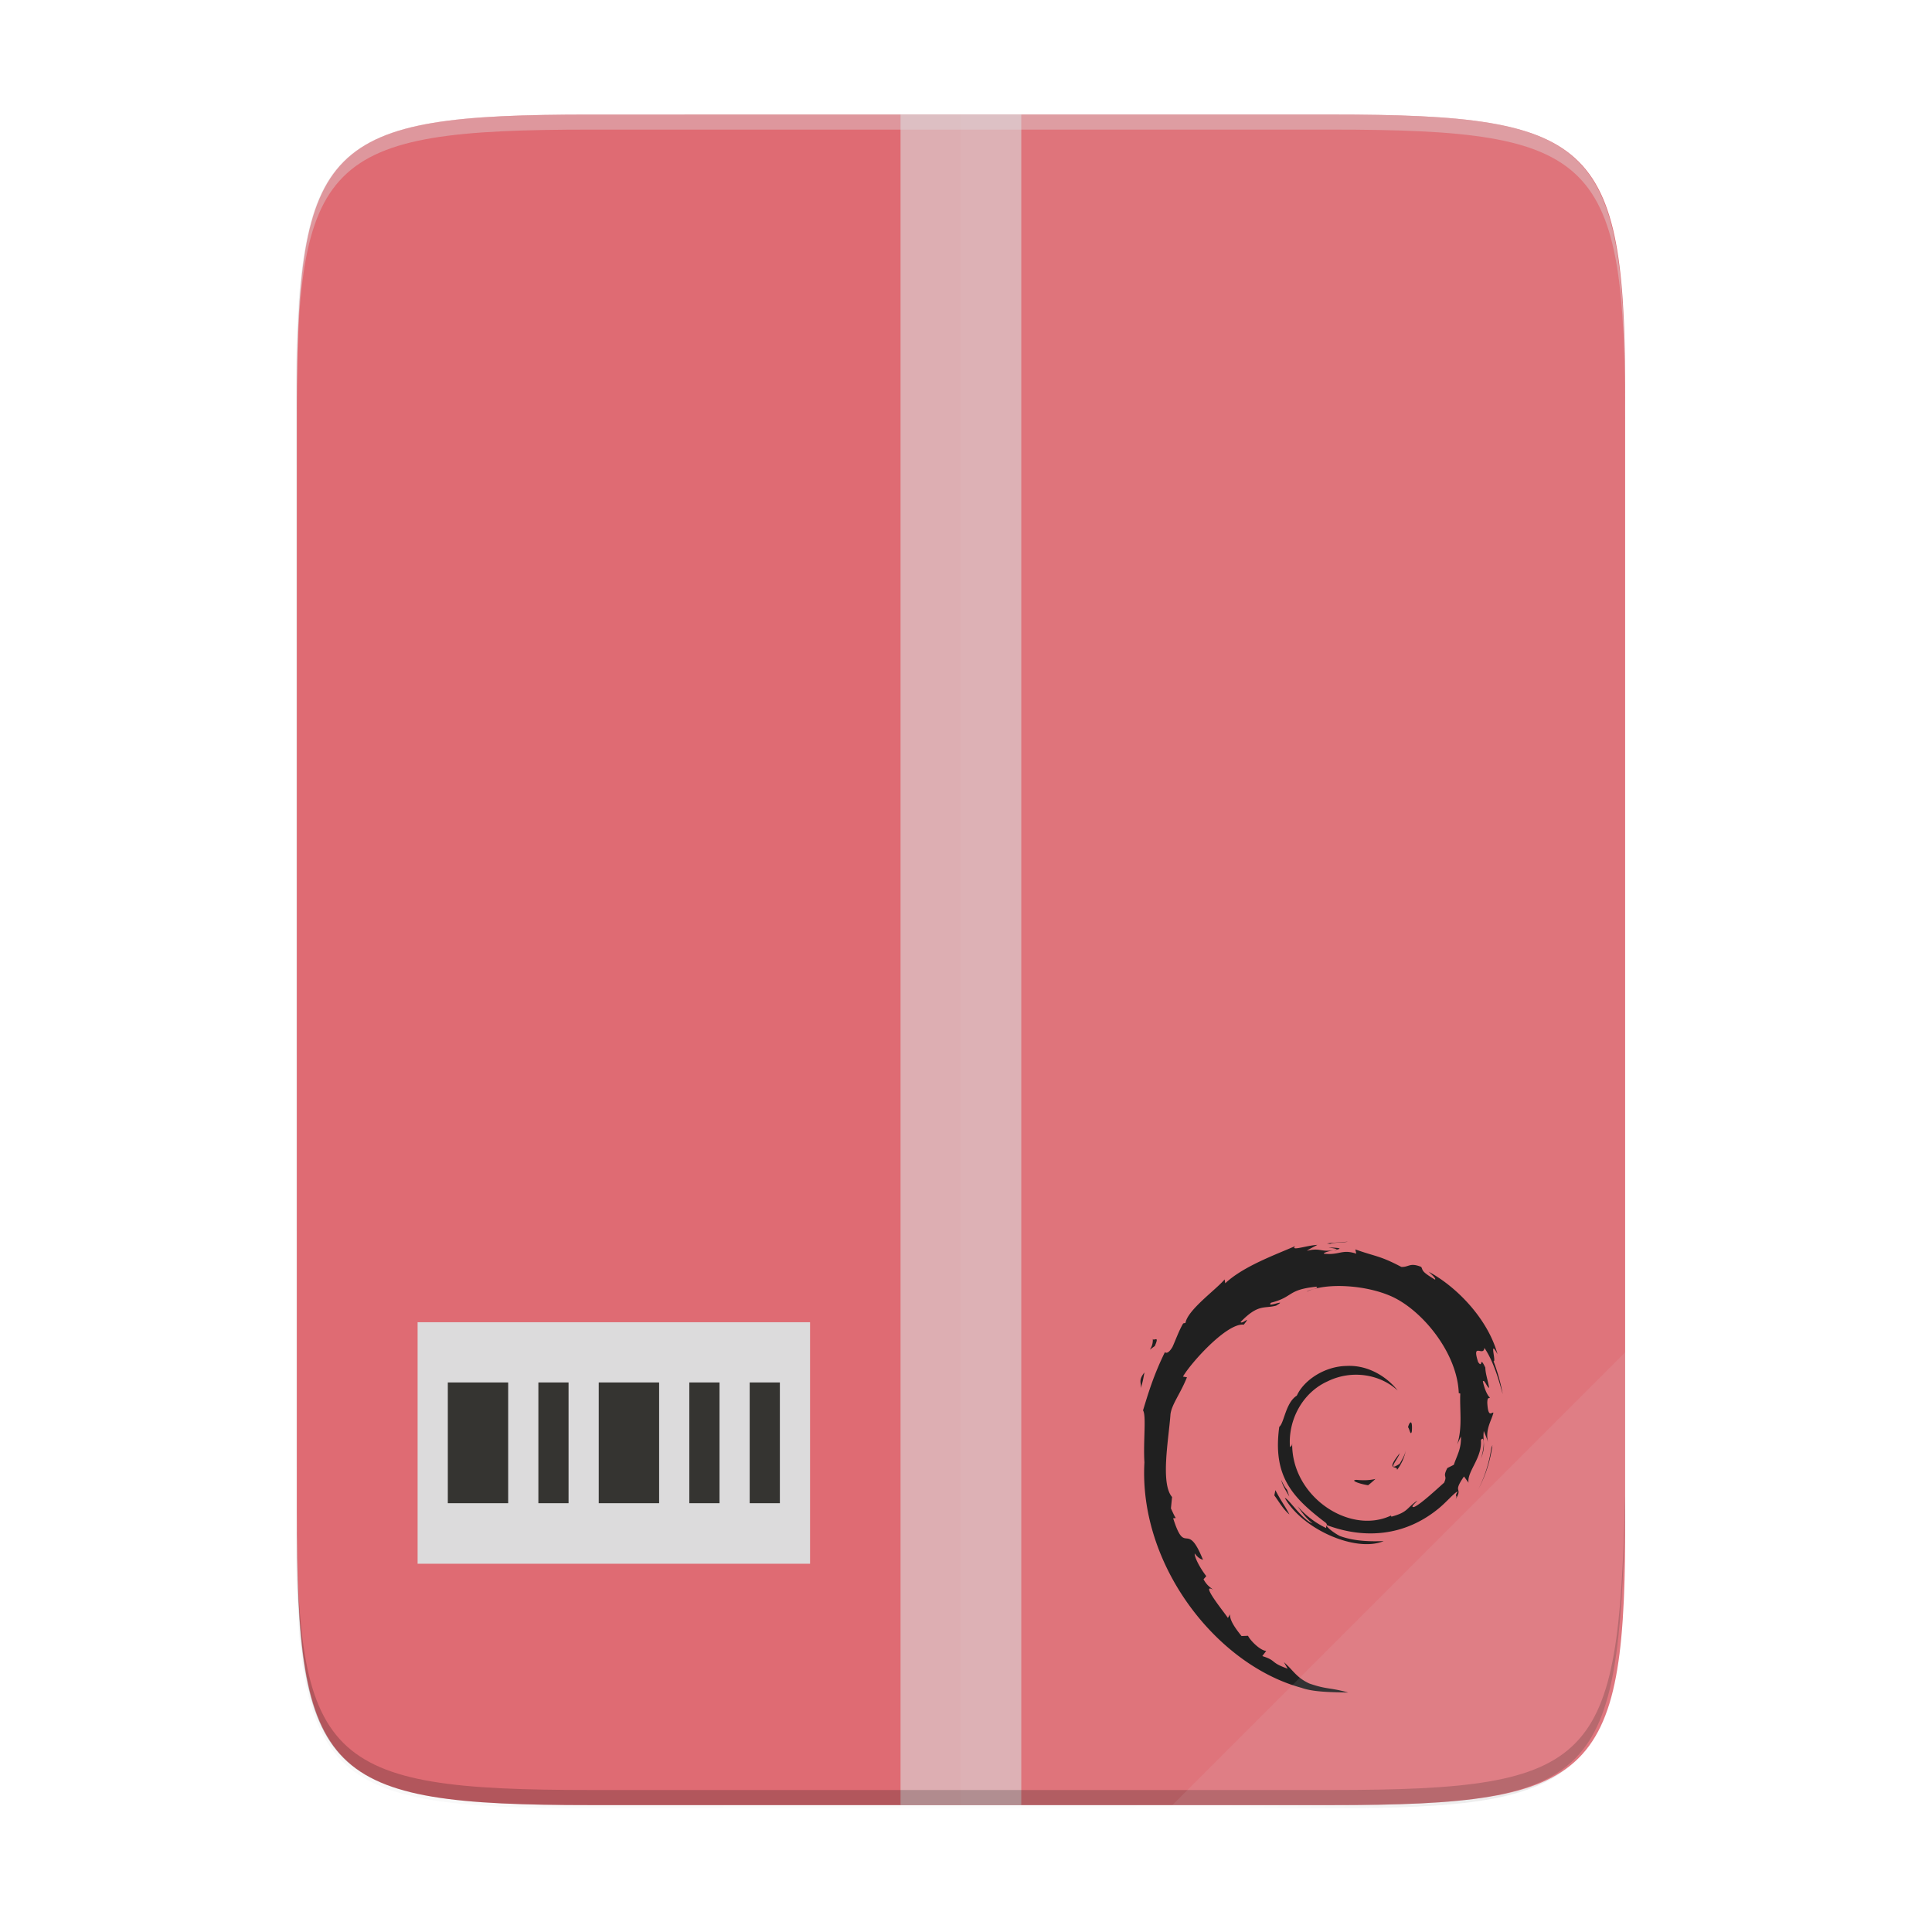 <svg width="256" height="256" viewBox="0 0 67.73 67.73" xmlns="http://www.w3.org/2000/svg">
    <defs>
        <linearGradient id="d" x1="256" x2="256" y1="24" y2="664" gradientTransform="matrix(.099 0 0 .132 8.29 230.107)" gradientUnits="userSpaceOnUse">
            <stop offset="0" stop-color="#dcdbdc"/>
            <stop offset="1" stop-color="#dcdbdc"/>
        </linearGradient>
        <linearGradient id="c" x1="529.655" x2="-35.31" y1="401.584" y2="119.093" gradientTransform="matrix(0 -.12 -.12 0 67.016 292.548)" gradientUnits="userSpaceOnUse">
            <stop offset="0" stop-color="#DF6B73"/>
            <stop offset="1" stop-color="#DF6B73"/>
        </linearGradient>
        <linearGradient id="b" x1="88" x2="488" y1="88" y2="488" gradientUnits="userSpaceOnUse">
            <stop offset="0" stop-opacity=".588"/>
            <stop offset=".88" stop-opacity="0"/>
            <stop offset="1"/>
        </linearGradient>
        <filter id="a" x="-.01" y="-.01" width="1.026" height="1.022" color-interpolation-filters="sRGB">
            <feGaussianBlur stdDeviation="2.12"/>
        </filter>
    </defs>
    <path transform="matrix(.132 0 0 .132 -4.41 -5.51)" d="M189.843 74c-70.593 0-78.189 7.25-77.843 77.987v292.026c-.346 70.736 7.25 77.987 77.843 77.987h196.314c70.593 0 76.006-7.274 77.843-77.987V151.987C464 81.25 456.75 74 386.157 74z" filter="url(#a)" opacity=".1"/>
    <path transform="matrix(.132 0 0 .132 -4.41 -5.51)" d="M189.843 74c-70.593 0-78.189 7.25-77.843 77.987v292.026c-.346 70.736 7.25 77.987 77.843 77.987h196.314C456.75 522 464 514.75 464 444.013V151.987C464 81.25 456.75 74 386.157 74z" fill="url(#b)" filter="url(#filter4380)" opacity=".3"/>
    <path d="M46.674 233.282c9.34 0 10.344.959 10.298 10.317v38.632c.046 9.358-.959 10.317-10.298 10.317h-25.97c-9.34 0-10.298-.959-10.298-10.317V243.6c0-9.358.959-10.317 10.298-10.317z" fill="url(#c)" transform="translate(0 -229.267)"/>
    <path fill="url(#d)" opacity=".6" d="M31.57 233.28h4.233v59.267H31.57z" transform="translate(0 -229.267)"/>
    <path fill="#dcdbdc" d="M14.64 46.353h13.758v8.467H14.64z"/>
    <path d="M15.699 48.465v4.233h2.116v-4.233zm3.175 0v4.233h1.058v-4.233zm2.116 0v4.233h2.117v-4.233zm3.175 0v4.233h1.059v-4.233zm2.117 0v4.233h1.058v-4.233z" fill="#353431"/>
    <g fill="#101010">
        <path d="M47.57 51.88c-.261.004.05.135.392.188.095-.074.18-.148.256-.22-.212.051-.429.053-.647.033M48.976 51.53a1.66 1.66 0 0 0 .31-.694c-.035.173-.129.323-.218.482-.49.308-.046-.183 0-.37-.526.663-.073.397-.092.582M49.495 50.18c.032-.472-.092-.322-.134-.143.048.026.087.333.134.143M46.577 43.733c.14.025.302.044.279.077.154-.033.188-.064-.279-.077M46.856 43.81l-.098.021.091-.008.007-.013"/>
        <path d="M51.216 50.359c.015.423-.124.629-.25.993l-.227.113c-.185.36.019.228-.114.514-.29.258-.878.805-1.066.855-.137-.003.093-.162.123-.225-.387.266-.31.4-.903.561l-.017-.038c-1.46.687-3.489-.675-3.462-2.532-.015.118-.044.088-.077.135-.075-.955.442-1.915 1.313-2.307.853-.422 1.852-.25 2.462.32-.335-.439-1.002-.905-1.793-.862-.775.013-1.5.505-1.742 1.04-.397.25-.443.964-.616 1.094-.233 1.711.437 2.45 1.572 3.32.178.12.05.138.074.23a3.078 3.078 0 0 1-1.006-.77c.151.221.314.435.524.604-.356-.12-.83-.861-.97-.892.614 1.097 2.486 1.924 3.467 1.514-.454.017-1.03.01-1.54-.18-.215-.11-.506-.338-.453-.38 1.338.5 2.72.378 3.878-.55.295-.23.617-.62.71-.625-.14.21.024.1-.083.287.293-.474-.128-.193.303-.818l.159.22c-.06-.394.488-.871.432-1.493.126-.19.14.205.007.642.185-.485.05-.563.096-.963.052.135.12.277.154.42-.12-.47.123-.79.184-1.062-.06-.027-.186.207-.215-.347.004-.24.067-.126.09-.185-.046-.027-.17-.212-.245-.565.054-.083.146.215.22.227-.048-.28-.13-.495-.134-.71-.217-.455-.077.06-.253-.196-.231-.72.192-.167.22-.495.351.508.55 1.295.643 1.62a6.634 6.634 0 0 0-.322-1.154c.107.045-.171-.818.139-.246-.331-1.218-1.416-2.356-2.414-2.89.121.113.276.253.22.275-.496-.296-.409-.319-.48-.444-.404-.164-.431.014-.698 0-.763-.404-.91-.36-1.612-.614l.032.15c-.505-.169-.588.063-1.134 0-.033-.026.175-.094.347-.119-.489.064-.466-.096-.944.018.118-.083.243-.138.368-.208-.398.024-.95.232-.78.043-.65.29-1.803.697-2.45 1.304l-.021-.136c-.297.356-1.293 1.063-1.373 1.525l-.08.018c-.153.261-.253.557-.376.826-.202.344-.296.133-.267.187-.397.805-.595 1.48-.765 2.036.122.181.003 1.092.049 1.821-.2 3.602 2.527 7.098 5.508 7.905.437.156 1.086.15 1.639.166-.652-.186-.736-.098-1.372-.32-.458-.216-.558-.462-.883-.744l.129.227c-.636-.225-.37-.279-.888-.442l.137-.18c-.206-.015-.546-.347-.639-.531l-.226.009c-.27-.334-.415-.576-.405-.763l-.073.13c-.082-.141-.997-1.254-.523-.995-.088-.08-.205-.131-.332-.362l.097-.11c-.229-.295-.42-.671-.406-.797.122.165.206.195.29.224-.577-1.431-.61-.08-1.046-1.457l.092-.007c-.07-.108-.114-.223-.17-.337l.04-.4c-.415-.48-.116-2.042-.056-2.898.041-.348.346-.719.578-1.3l-.14-.024c.27-.472 1.542-1.893 2.132-1.82.285-.36-.057-.002-.113-.092.627-.65.825-.459 1.248-.576.456-.27-.392.106-.176-.103.79-.201.56-.458 1.59-.56.108.062-.253.095-.343.175.657-.322 2.08-.248 3.005.179 1.072.501 2.278 1.983 2.326 3.377l.054.015c-.028.554.085 1.195-.11 1.784l.132-.28"/>
        <path d="M44.711 52.24l-.037.184c.173.234.31.487.53.67-.159-.309-.276-.436-.493-.854M45.118 52.224c-.09-.1-.144-.222-.205-.343.058.213.176.395.286.581l-.08-.238M52.32 50.659l-.038.097c-.07.5-.223.996-.457 1.456a4.591 4.591 0 0 0 .495-1.553M46.63 43.607c.176-.065.434-.035.622-.078-.245.02-.488.033-.73.063l.107.015M40.411 46.914c.041.377-.284.524.072.275.191-.43-.074-.12-.072-.275M39.993 48.662c.082-.252.097-.403.128-.55-.227.29-.104.353-.128.55"/>
    </g>
    <path d="M33.69 4.015v59.267h12.986c9.339 0 10.055-.963 10.298-10.317V14.332c0-9.358-.96-10.317-10.298-10.317z" fill="#dcdbdc" opacity=".08"/>
    <path d="M10.407 52.435v.53c-.046 9.357.96 10.317 10.298 10.317h25.97c9.34 0 10.056-.963 10.299-10.318v-.529c-.243 9.355-.96 10.317-10.298 10.317h-25.97c-9.34 0-10.345-.959-10.299-10.317z" opacity=".2"/>
    <path d="M20.705 4.015c-9.339 0-10.344.96-10.298 10.317v.53c-.046-9.358.96-10.318 10.298-10.318h25.97c9.34 0 10.299.96 10.299 10.317v-.529c0-9.358-.96-10.317-10.298-10.317z" fill="#dcdbdc" opacity=".4"/>
    <path d="M41.099 63.282l15.875-15.875v5.949c-.014 8.994-1.006 9.926-10.1 9.926z" fill="#dcdbdc" opacity=".1"/>
</svg>
